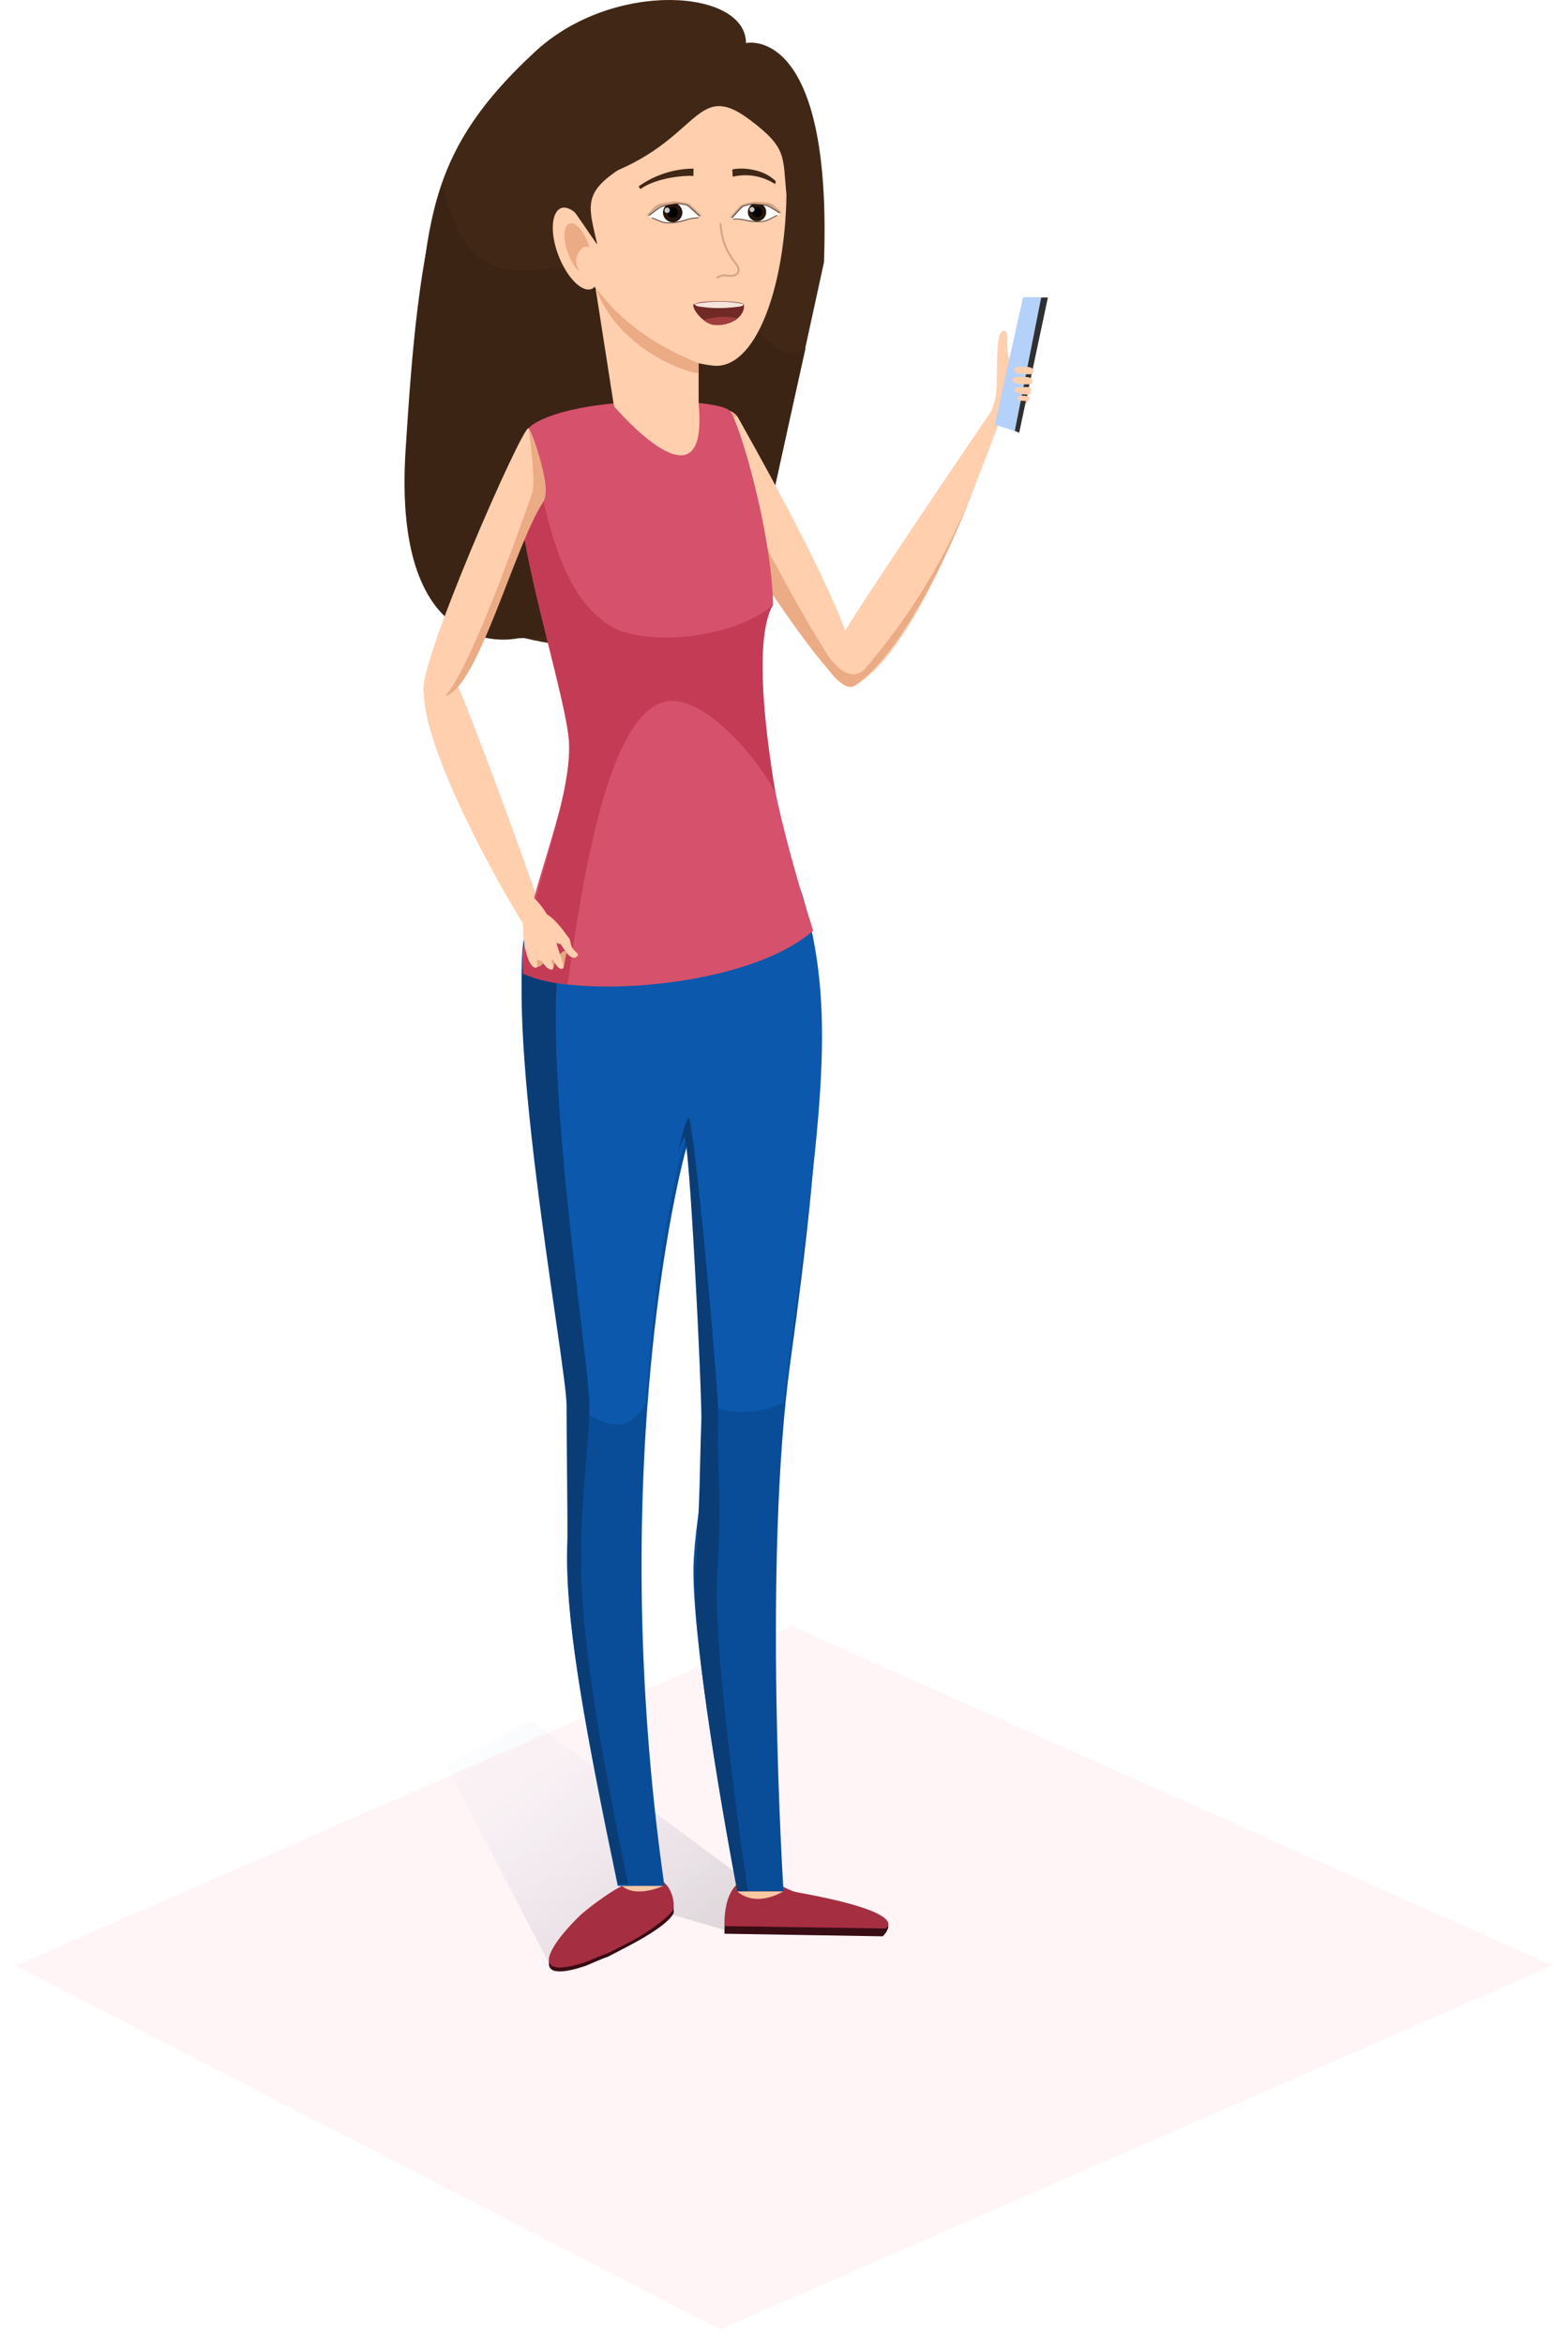 <svg width="408" height="610" viewBox="0 0 408 610" fill="none" xmlns="http://www.w3.org/2000/svg">
<g filter="url(#filter0_d)">
<path d="M185.367 604L2 509.345L204.028 421L402 509.345L185.367 604Z" fill="#FFF5F7"/>
</g>
<g filter="url(#filter1_f)">
<path d="M116 459L144 513L174.5 498L190 502.5H231L198 492L138 447.5L116 459Z" fill="url(#paint0_linear)"/>
</g>
<path d="M194.108 11.194C194.108 -2.831 159.577 -5.369 139.271 13.408C108.303 42.044 110.646 61.276 107.29 113.38C103.612 170.258 134.538 165.533 134.538 165.533C158.562 171.739 170.981 165.627 170.981 165.627C163.625 178.649 178.784 177.514 193.589 163.619L214.403 68.215C216.631 6.053 194.108 11.194 194.108 11.194Z" fill="#412716"/>
<path d="M175.144 66.177C142.755 66.177 123.141 83.309 115.155 47.916C109.021 67.376 107.209 91.007 105.544 116.931C101.866 173.809 134.822 166.039 134.822 166.039C164.938 165.141 183.721 157.529 183.721 157.529C176.365 170.552 185.632 186.914 193.366 163.619L209.611 90.543C198.725 98.791 189.037 66.177 175.144 66.177Z" fill="#3C2415"/>
<path d="M185.465 95.11C196.599 96.382 204.248 74.811 204.642 50.743C203.635 40.591 204.917 38.536 195.11 31.169C180.075 19.875 182.419 38.274 153.484 46.901C153.476 50.077 148.979 55.166 149.421 59.08C151.498 77.477 167.698 93.08 185.465 95.11Z" fill="#FFCFAE"/>
<path d="M201.682 47.89L201.883 47.179C198.715 43.907 193.078 43.478 190.541 44.095L190.662 45.972C192.533 45.53 194.475 45.472 196.369 45.801C198.263 46.131 200.071 46.842 201.682 47.89Z" fill="#412716"/>
<path d="M166.632 49.18C171.008 46.056 178.632 45.599 180.444 45.774V43.856C175.326 43.905 170.347 45.52 166.176 48.483L166.632 49.18Z" fill="#412716"/>
<path d="M187.497 58.065C187.497 58.065 187.497 62.125 189.527 65.677C191.558 69.23 192.574 69.23 192.066 70.752C191.558 72.275 189.02 71.622 188.351 71.622C187.682 71.622 186.482 72.272 186.482 72.272" stroke="#D3A688" stroke-width="0.5" stroke-miterlimit="10"/>
<path d="M199.38 53.413C198.062 52.922 197.632 53.079 195.675 53.079C194.78 53.183 193.903 53.403 193.065 53.733C193.065 53.733 191.108 55.694 190.873 55.949C190.462 56.413 190.612 56.936 191.232 57.021C191.852 57.106 192.537 56.916 193.059 57.021C197.077 57.674 197.938 57.923 200.235 57.021C201.153 56.689 202.028 56.25 202.844 55.713C201.869 54.705 200.687 53.92 199.38 53.413Z" fill="white"/>
<path d="M196.986 57.457C198.247 57.457 199.27 56.433 199.27 55.169C199.27 53.906 198.247 52.882 196.986 52.882C195.725 52.882 194.703 53.906 194.703 55.169C194.703 56.433 195.725 57.457 196.986 57.457Z" fill="#28160D" stroke="#1C1105" stroke-width="0.2" stroke-miterlimit="10"/>
<path d="M196.986 56.478C197.707 56.478 198.291 55.893 198.291 55.171C198.291 54.448 197.707 53.863 196.986 53.863C196.266 53.863 195.682 54.448 195.682 55.171C195.682 55.893 196.266 56.478 196.986 56.478Z" fill="black"/>
<path opacity="0.77" d="M195.682 55.171C196.042 55.171 196.334 54.878 196.334 54.517C196.334 54.156 196.042 53.863 195.682 53.863C195.321 53.863 195.029 54.156 195.029 54.517C195.029 54.878 195.321 55.171 195.682 55.171Z" fill="white"/>
<path d="M190.696 56.556L193.025 54.007C193.237 53.778 193.508 53.613 193.808 53.529L194.767 53.281C195.257 53.156 195.764 53.112 196.268 53.15L198.727 53.346C199.229 53.386 199.716 53.541 200.149 53.797L202.687 55.334L203.509 55.379L201.141 53.242C200.621 52.929 200.036 52.741 199.432 52.693L196.979 52.497C196.4 52.45 195.818 52.504 195.257 52.654L194.304 52.902C193.682 53.003 193.086 53.225 192.549 53.556L189.803 56.66L190.696 56.556Z" fill="#D3A688"/>
<path opacity="0.5" d="M190.457 56.661L192.786 54.112C193.037 53.838 193.36 53.641 193.719 53.544L194.671 53.295C195.212 53.154 195.772 53.105 196.328 53.151L198.788 53.347C199.342 53.389 199.879 53.561 200.354 53.851L202.852 55.38" stroke="#0A0001" stroke-width="0.3" stroke-miterlimit="10"/>
<path d="M190.779 57H191.804C192.341 56.999 192.876 57.053 193.402 57.163C194.622 57.432 197.225 58.092 199.586 57.34C199.73 57.294 200.754 56.758 200.891 56.686L202.196 56.032" stroke="#472A22" stroke-width="0.2" stroke-miterlimit="10"/>
<path d="M172.343 53.645C173.682 53.006 174.151 53.132 176.218 52.952C177.171 52.979 178.118 53.13 179.033 53.402C179.033 53.402 181.28 55.293 181.545 55.541C182.029 55.993 181.919 56.559 181.272 56.706C180.626 56.853 179.885 56.716 179.344 56.874C175.162 57.935 174.269 58.277 171.768 57.535C170.769 57.269 169.804 56.886 168.893 56.395C169.833 55.241 171.01 54.303 172.343 53.645Z" fill="white"/>
<path d="M175.245 57.698C176.576 57.582 177.559 56.406 177.442 55.072C177.324 53.738 176.15 52.75 174.819 52.866C173.489 52.982 172.505 54.158 172.623 55.492C172.74 56.826 173.914 57.814 175.245 57.698Z" fill="#28160D" stroke="#1C1105" stroke-width="0.2" stroke-miterlimit="10"/>
<path d="M175.151 56.663C175.912 56.597 176.474 55.925 176.406 55.162C176.339 54.4 175.668 53.835 174.908 53.901C174.148 53.968 173.586 54.64 173.653 55.402C173.72 56.165 174.391 56.73 175.151 56.663Z" fill="black"/>
<path opacity="0.77" d="M173.652 55.403C174.032 55.37 174.313 55.034 174.279 54.653C174.246 54.271 173.91 53.989 173.53 54.022C173.15 54.055 172.869 54.391 172.903 54.773C172.936 55.154 173.272 55.436 173.652 55.403Z" fill="white"/>
<path d="M181.796 56.166L179.101 53.688C178.855 53.464 178.551 53.315 178.224 53.257L177.195 53.082C176.667 52.995 176.128 52.995 175.599 53.082L173.014 53.517C172.488 53.606 171.989 53.814 171.554 54.124L169.024 55.98L168.161 56.104L170.463 53.628C170.983 53.249 171.583 52.997 172.217 52.89L174.795 52.457C175.399 52.355 176.017 52.358 176.621 52.464L177.656 52.638C178.322 52.688 178.972 52.868 179.569 53.167L182.742 56.195L181.796 56.166Z" fill="#D3A688"/>
<path opacity="0.5" d="M182.058 56.256L179.363 53.778C179.073 53.511 178.713 53.333 178.326 53.263L177.297 53.088C176.73 52.993 176.151 52.992 175.583 53.085L173.005 53.519C172.423 53.614 171.873 53.845 171.398 54.195L168.854 56.045" stroke="#0A0001" stroke-width="0.3" stroke-miterlimit="10"/>
<path d="M181.748 56.642L180.666 56.737C180.097 56.785 179.534 56.892 178.987 57.057C177.724 57.453 175.044 58.39 172.481 57.813C172.319 57.779 171.195 57.306 171.043 57.242C170.504 57.025 171.043 57.242 169.605 56.672" stroke="#472A22" stroke-width="0.2" stroke-miterlimit="10"/>
<path d="M193.469 79.028C194.092 80.776 192.311 84.03 187.608 84.493C187.313 84.531 185.898 84.531 185.603 84.493C183.152 84.017 180.313 80.93 180.392 79.298C181.267 78.102 191.164 78.102 193.469 79.028Z" fill="#712A26"/>
<path d="M183.031 83.227C184.681 82.709 188.751 81.907 191.83 82.839C191.503 83.329 186.393 86.277 183.031 83.227Z" fill="#A03D3D"/>
<path d="M193.389 79.064C190.071 78.364 185.266 78.172 180.744 79.064C180.744 79.064 180.798 79.652 182.198 79.784C183.149 79.873 184.297 80.143 187.095 80.143C189.775 80.143 191.451 79.865 192.341 79.765C193.739 79.606 193.389 79.064 193.389 79.064Z" fill="#F5E5DC"/>
<path d="M154.259 62.078C151.864 56.371 147.959 52.903 145.628 54.325C143.298 55.746 143.19 61.54 145.628 67.248C148.067 72.955 151.929 76.423 154.259 75.001C156.59 73.58 156.633 67.743 154.259 62.078Z" fill="#FFCFAE"/>
<path d="M152.945 63.052C151.571 59.522 149.306 57.378 147.931 58.266C146.556 59.154 146.516 62.727 147.931 66.258C149.346 69.788 151.55 71.976 152.945 71.044C154.341 70.113 154.341 66.583 152.945 63.052Z" fill="#EAAB85"/>
<path d="M155.557 66.669C154.806 64.62 153.01 63.573 151.554 64.489C150.797 65.113 150.268 65.954 150.047 66.889C149.826 67.823 149.924 68.8 150.326 69.677C151.099 71.857 152.873 72.795 154.329 71.988C155.133 71.367 155.693 70.502 155.916 69.535C156.139 68.568 156.012 67.557 155.557 66.669Z" fill="#FFCFAE"/>
<path d="M155.432 63.647C153.625 61.238 150.687 56.543 147.898 52.99C146.936 48.475 149.549 42.769 151.195 35.621L156.955 31.677C156.955 37.006 166.316 38.449 165.667 41.319C151.195 49.438 152.857 52.475 155.432 63.647Z" fill="#412716"/>
<path d="M229.707 503.724L188.528 503.052C188.528 503.052 187.695 490.128 197.892 491.673C223.465 495.563 229.956 498.191 231.02 500.445C231.676 501.79 229.707 503.724 229.707 503.724Z" fill="#380D14"/>
<path d="M230.418 501.694L188.535 501.061C188.535 501.061 187.593 487.17 197.806 488.604C201.359 489.104 204.68 491.772 207.576 492.306C237.523 497.709 230.418 501.694 230.418 501.694Z" fill="#A62E41"/>
<path d="M151.068 498.969C149.257 500.739 147.558 502.613 145.98 504.581C140.929 511.185 141.227 515.083 152.13 511.492C153.174 511.131 156.194 509.688 158.151 509.056C158.151 509.056 160.872 507.667 164.227 505.88C168.61 503.561 174.312 500.055 175.311 497.593C175.307 496.184 175.418 492.778 173.312 491.191C168.168 487.312 161.561 490.885 156.492 494.638C153.51 496.749 151.068 498.969 151.068 498.969Z" fill="#380D14"/>
<path d="M151.116 498.112C149.294 499.867 147.585 501.725 145.998 503.677C140.918 510.205 141.218 514.04 152.185 510.49C153.235 510.151 156.272 508.706 158.24 508.082C158.24 508.082 160.977 506.709 164.352 504.961C168.326 502.892 173.334 499.154 174.663 497.487C175.835 496.713 175.334 493.104 173.834 490.857C170.198 485.666 161.746 490.139 156.647 493.849C153.572 495.971 151.116 498.112 151.116 498.112Z" fill="#A62E41"/>
<path d="M191.84 492.043H203.773C203.773 492.043 196.954 496.417 191.84 492.043Z" fill="#F9C8A3"/>
<path d="M161.68 490.46H172.941C172.941 490.46 165.492 494.056 161.68 490.46Z" fill="#F9C8A3"/>
<path d="M209.335 234.946C204.982 211.538 145.988 220.26 137.74 241.476C129.491 262.692 153.253 354.91 153.253 365.53C153.253 376.15 147.538 386.534 147.538 405.31C147.538 424.086 152.539 451.442 160.747 490.609H172.877C156.986 379.096 177.791 299.115 179.616 295.341C180.964 293.632 186.773 359.754 186.544 365.883C186.085 378.118 181.894 384.907 180.532 405.31C179.171 425.712 191.894 492 191.894 492H203.876C203.876 492 198.391 406.712 205.682 354.097C214.591 289.86 214.807 264.33 209.335 234.946Z" fill="#094D98"/>
<path d="M152.849 368.001C157.745 370.29 163.245 373.563 168.074 365.071C170.972 323.063 177.465 296.911 179.209 294.622C180.43 293.021 182.737 350.507 183.891 364.858C188.774 368.677 199.224 367.479 203.932 364.858C204.268 361.466 204.657 358.169 205.073 354.99C213.94 289.036 217.763 262.126 208.708 232.641C202.001 210.926 145.658 217.555 137.448 239.354C129.238 261.153 152.889 355.82 152.889 366.72C152.889 367.076 152.862 367.514 152.849 368.001Z" fill="#0C58AD"/>
<path d="M153.369 365.272C153.369 354.463 138.937 263.682 147.128 242.087C149.902 235.305 154.944 229.41 161.601 225.168C168.257 220.927 176.219 218.535 184.451 218.304C165.796 217.857 142.757 226.208 137.888 239.135C129.671 260.742 147.424 354.816 147.424 365.625C147.424 376.435 147.666 386.856 147.666 405.958C147.666 425.059 152.535 450.207 160.739 490.093H163.429C155.238 450.207 151.203 424.942 151.203 405.817C151.203 386.691 153.369 376.07 153.369 365.272Z" fill="#0A3D76"/>
<path d="M186.636 409.612C187.977 389.28 186.475 381.076 186.917 368.878C187.159 362.768 180.419 289.052 179.091 290.743C178.528 291.457 177.522 294.782 176.328 300.305C176.691 298.781 177.249 297.295 177.991 295.875C179.333 294.172 182.705 363.459 182.491 369.557C182.035 381.754 182.289 387.968 180.935 408.335C179.58 428.702 191.84 492 191.84 492H194.604C194.604 492 185.267 429.933 186.636 409.612Z" fill="#0A3D76"/>
<path d="M110.365 181.939C109.412 170.914 117.076 174.643 119.197 178.653C121.318 182.663 146.311 249.076 145.237 252.416C144.163 255.755 112.257 203.249 110.365 181.939Z" fill="#FFCFAE"/>
<path d="M222.509 178.304C218.026 180.798 217.758 168.728 219.771 164.436C221.61 160.601 250.992 117.054 257.918 107.009C258.589 106.03 259.153 106.405 259.569 106.298C260.2 106.137 261.207 106.995 260.214 109.409C255.167 121.788 239.529 168.728 222.509 178.304Z" fill="#FFCFAE"/>
<path d="M192.027 108.618C189.423 104.005 176.43 107.277 174.269 108.98C172.108 110.684 214.537 179.323 221.141 178.72C230.269 177.714 203.128 128.306 192.027 108.618Z" fill="#FFCFAE"/>
<path d="M184.739 110.093C186.999 109.119 189.41 108.538 191.866 108.377C188.967 104.085 176.403 107.331 174.269 108.94C172.135 110.549 213.463 177.446 220.846 178.546C208.725 162.599 182.873 111.327 184.739 110.093Z" fill="#EAAB85"/>
<path d="M222.512 178.304C234.069 170.419 246.337 145.862 253.384 127.14C246.594 144.253 237.005 160.121 225.009 174.093C225.009 174.093 220.633 179.458 214.096 168.528C207.036 156.699 215.317 173.892 215.317 173.892C215.317 173.892 219.639 180.236 222.512 178.304Z" fill="#EAAB85"/>
<path d="M136.123 253.288C134.418 237.704 149.546 208.789 148.056 192.655C146.566 176.521 126.7 118.234 138.66 110.429C150.62 102.623 187.425 103.361 190.029 107.036C192.633 110.711 200.659 138.043 201.183 157.302C201.183 157.302 188.874 171.585 211.599 242.116C194.579 257.003 150.002 259.926 136.123 253.288Z" fill="#D6516B"/>
<path d="M147.692 256.077C151.316 230.421 158.282 182.663 174.765 182.314C182.698 182.153 194.55 193.378 201.758 206.066C195.248 167.172 200.121 159.206 201.181 157.275C193.855 164.118 174.15 168.578 160.98 163.98C143.839 156.007 141.289 127.877 137.558 111.475C127.209 122.593 147.101 177.781 148.054 192.694C149.074 208.708 135.504 239.071 136.121 253.328C139.809 254.847 143.714 255.775 147.692 256.077Z" fill="#C43B55"/>
<path d="M181.787 104.957V87.499L153.992 68.722L159.761 105.694C159.761 105.694 184.566 134.891 181.787 104.957Z" fill="#FFCFAE"/>
<path d="M141.252 130.613C143.561 127.234 138.783 113.178 137.561 111.435C136.34 109.691 108.031 174.187 110.273 180.249C116.098 196.249 131.467 144.99 141.252 130.613Z" fill="#FFCFAE"/>
<path d="M137.559 111.435C138.324 117.162 139.291 125.906 138.459 128.307C134.539 139.559 122.351 174.053 115.814 181.067C124.244 179.31 133.841 142.094 141.318 130.613C143.693 126.845 139.197 115.351 137.559 111.435Z" fill="#EAAB85"/>
<path d="M154.454 67.797C156.114 70.913 158.937 72.378 159.481 69.929C160.024 67.481 157.294 61.201 155.95 62.799C154.605 64.396 153.548 66.057 154.454 67.797Z" fill="#FFCFAE"/>
<path d="M258.068 109.048C260.954 112.226 261.075 105.024 263.437 105.292C269.061 106.003 267.236 103.468 267.746 100.142C268.766 93.544 267.921 97.635 263.464 94.349C260.78 92.391 263.303 86.074 261.196 86.074C259.505 86.074 259.411 90.902 259.37 99.485C259.343 106.392 256.686 107.532 258.068 109.048Z" fill="#FFCFAE"/>
<path d="M147.034 249.747C147.208 248.406 147.745 247.44 147.141 247.373C146.537 247.306 145.316 248.192 145.128 249.479C144.94 250.767 145.383 251.974 146 252.041C146.618 252.108 146.846 251.035 147.034 249.747Z" fill="#E1AA7E"/>
<path d="M139.868 248.581C140.66 247.24 141.559 246.126 142.297 246.448C143.036 246.77 142.995 248.178 142.19 249.56C141.385 250.941 140.15 251.813 139.411 251.478C138.673 251.142 139.103 249.962 139.868 248.581Z" fill="#E1AA7E"/>
<path d="M144.379 249.265C144.553 247.629 145.198 246.341 144.379 246.247C143.56 246.153 142.11 247.28 141.949 248.929C141.788 250.579 142.647 252.135 143.412 252.229C144.178 252.323 144.218 250.901 144.379 249.265Z" fill="#E1AA7E"/>
<path d="M134.418 233.828C136.713 237.476 135.331 247.87 139.223 247.239C142.713 246.716 147.492 241.03 137.505 232.232L134.418 233.828Z" fill="#FFCFAE"/>
<path d="M141.559 237.664C135.344 238.214 136.082 245.335 136.874 247.521C137.733 249.922 142.579 250.727 144.243 249.426C145.907 248.125 143.948 237.449 141.559 237.664Z" fill="#FFCFAE"/>
<path d="M143.331 248.299C144.351 251.115 145.573 252.322 146.338 252.014C147.103 251.705 146.338 250.109 145.398 247.306C144.459 244.503 143.814 240.694 143.049 241.043C142.284 241.392 142.311 245.496 143.331 248.299Z" fill="#FFCFAE"/>
<path d="M140.551 248.46C141.155 251.263 142.887 252.389 143.679 252.215C144.471 252.041 143.222 249.533 142.618 246.77C142.014 244.007 141.464 242.183 140.672 242.371C139.88 242.559 139.947 245.67 140.551 248.46Z" fill="#FFCFAE"/>
<path d="M136.886 247.628C137.638 250.914 138.846 251.933 139.571 251.732C140.295 251.531 139.463 249.425 138.712 246.153C137.96 242.88 137.369 240.587 136.604 240.788C135.839 240.989 136.134 244.356 136.886 247.628Z" fill="#FFCFAE"/>
<path d="M142.821 243.954C145.505 246.314 147.787 245.979 148.297 244.732C148.472 244.316 143.009 236.832 141.277 237.785C140.056 238.469 140.123 241.594 142.821 243.954Z" fill="#FFCFAE"/>
<path d="M149.035 246.77C149.72 247.722 150.901 248.111 150.096 248.849C149.29 249.586 148.123 248.849 147.411 247.816C146.176 246.032 143.666 243.269 147.693 243.792C148.498 243.927 148.284 245.75 149.035 246.77Z" fill="#FFCFAE"/>
<path d="M265.196 112.59L263.178 111.728L270.508 77.389L272.665 77.389L265.196 112.59Z" fill="#303030"/>
<path d="M264.04 112.158L258.865 110.434L266.196 77.316H270.939L264.04 112.158Z" fill="#B4D1FA"/>
<path d="M268.886 96.615C268.886 95.824 268.47 95.475 266.779 95.421C265.088 95.368 264.027 95.421 264 96.226C263.974 97.031 265.088 97.3 266.779 97.353C268.47 97.407 268.859 97.407 268.886 96.615Z" fill="#FFCFAE"/>
<path d="M268.619 99.204C268.619 98.412 268.189 98.09 266.498 98.05C264.807 98.01 263.451 98.05 263.438 98.788C263.424 99.526 264.78 99.928 266.498 99.982C268.216 100.036 268.592 99.995 268.619 99.204Z" fill="#FFCFAE"/>
<path d="M268.242 101.94C268.404 101.162 268.242 100.598 267.102 100.679C265.41 100.679 264.055 100.679 264.028 101.417C264.001 102.154 265.37 102.637 267.102 102.611C268.108 102.584 268.108 102.584 268.242 101.94Z" fill="#FFCFAE"/>
<path d="M267.851 103.992C268.066 103.227 267.583 103.12 267.113 103.039C265.891 102.838 264.777 102.865 264.75 103.656C264.724 104.448 266.093 104.193 267.019 104.327C267.019 104.354 267.77 104.274 267.851 103.992Z" fill="#FFCFAE"/>
<path d="M181.789 97.141V94.502C170.848 90.027 161.682 83.975 155.006 74.812C160.285 89.833 176.713 96.464 181.789 97.141Z" fill="#EAAB85"/>
<defs>
<filter id="filter0_d" x="0" y="419" width="408" height="191" filterUnits="userSpaceOnUse" color-interpolation-filters="sRGB">
<feFlood flood-opacity="0" result="BackgroundImageFix"/>
<feColorMatrix in="SourceAlpha" type="matrix" values="0 0 0 0 0 0 0 0 0 0 0 0 0 0 0 0 0 0 127 0"/>
<feOffset dx="2" dy="2"/>
<feGaussianBlur stdDeviation="2"/>
<feColorMatrix type="matrix" values="0 0 0 0 0 0 0 0 0 0 0 0 0 0 0 0 0 0 0.2 0"/>
<feBlend mode="normal" in2="BackgroundImageFix" result="effect1_dropShadow"/>
<feBlend mode="normal" in="SourceGraphic" in2="effect1_dropShadow" result="shape"/>
</filter>
<filter id="filter1_f" x="114" y="445.5" width="119" height="69.5" filterUnits="userSpaceOnUse" color-interpolation-filters="sRGB">
<feFlood flood-opacity="0" result="BackgroundImageFix"/>
<feBlend mode="normal" in="SourceGraphic" in2="BackgroundImageFix" result="shape"/>
<feGaussianBlur stdDeviation="1" result="effect1_foregroundBlur"/>
</filter>
<linearGradient id="paint0_linear" x1="121.5" y1="432.5" x2="197.401" y2="532.239" gradientUnits="userSpaceOnUse">
<stop stop-color="#B4D1FA" stop-opacity="0"/>
<stop offset="1" stop-opacity="0.2"/>
</linearGradient>
</defs>
</svg>
